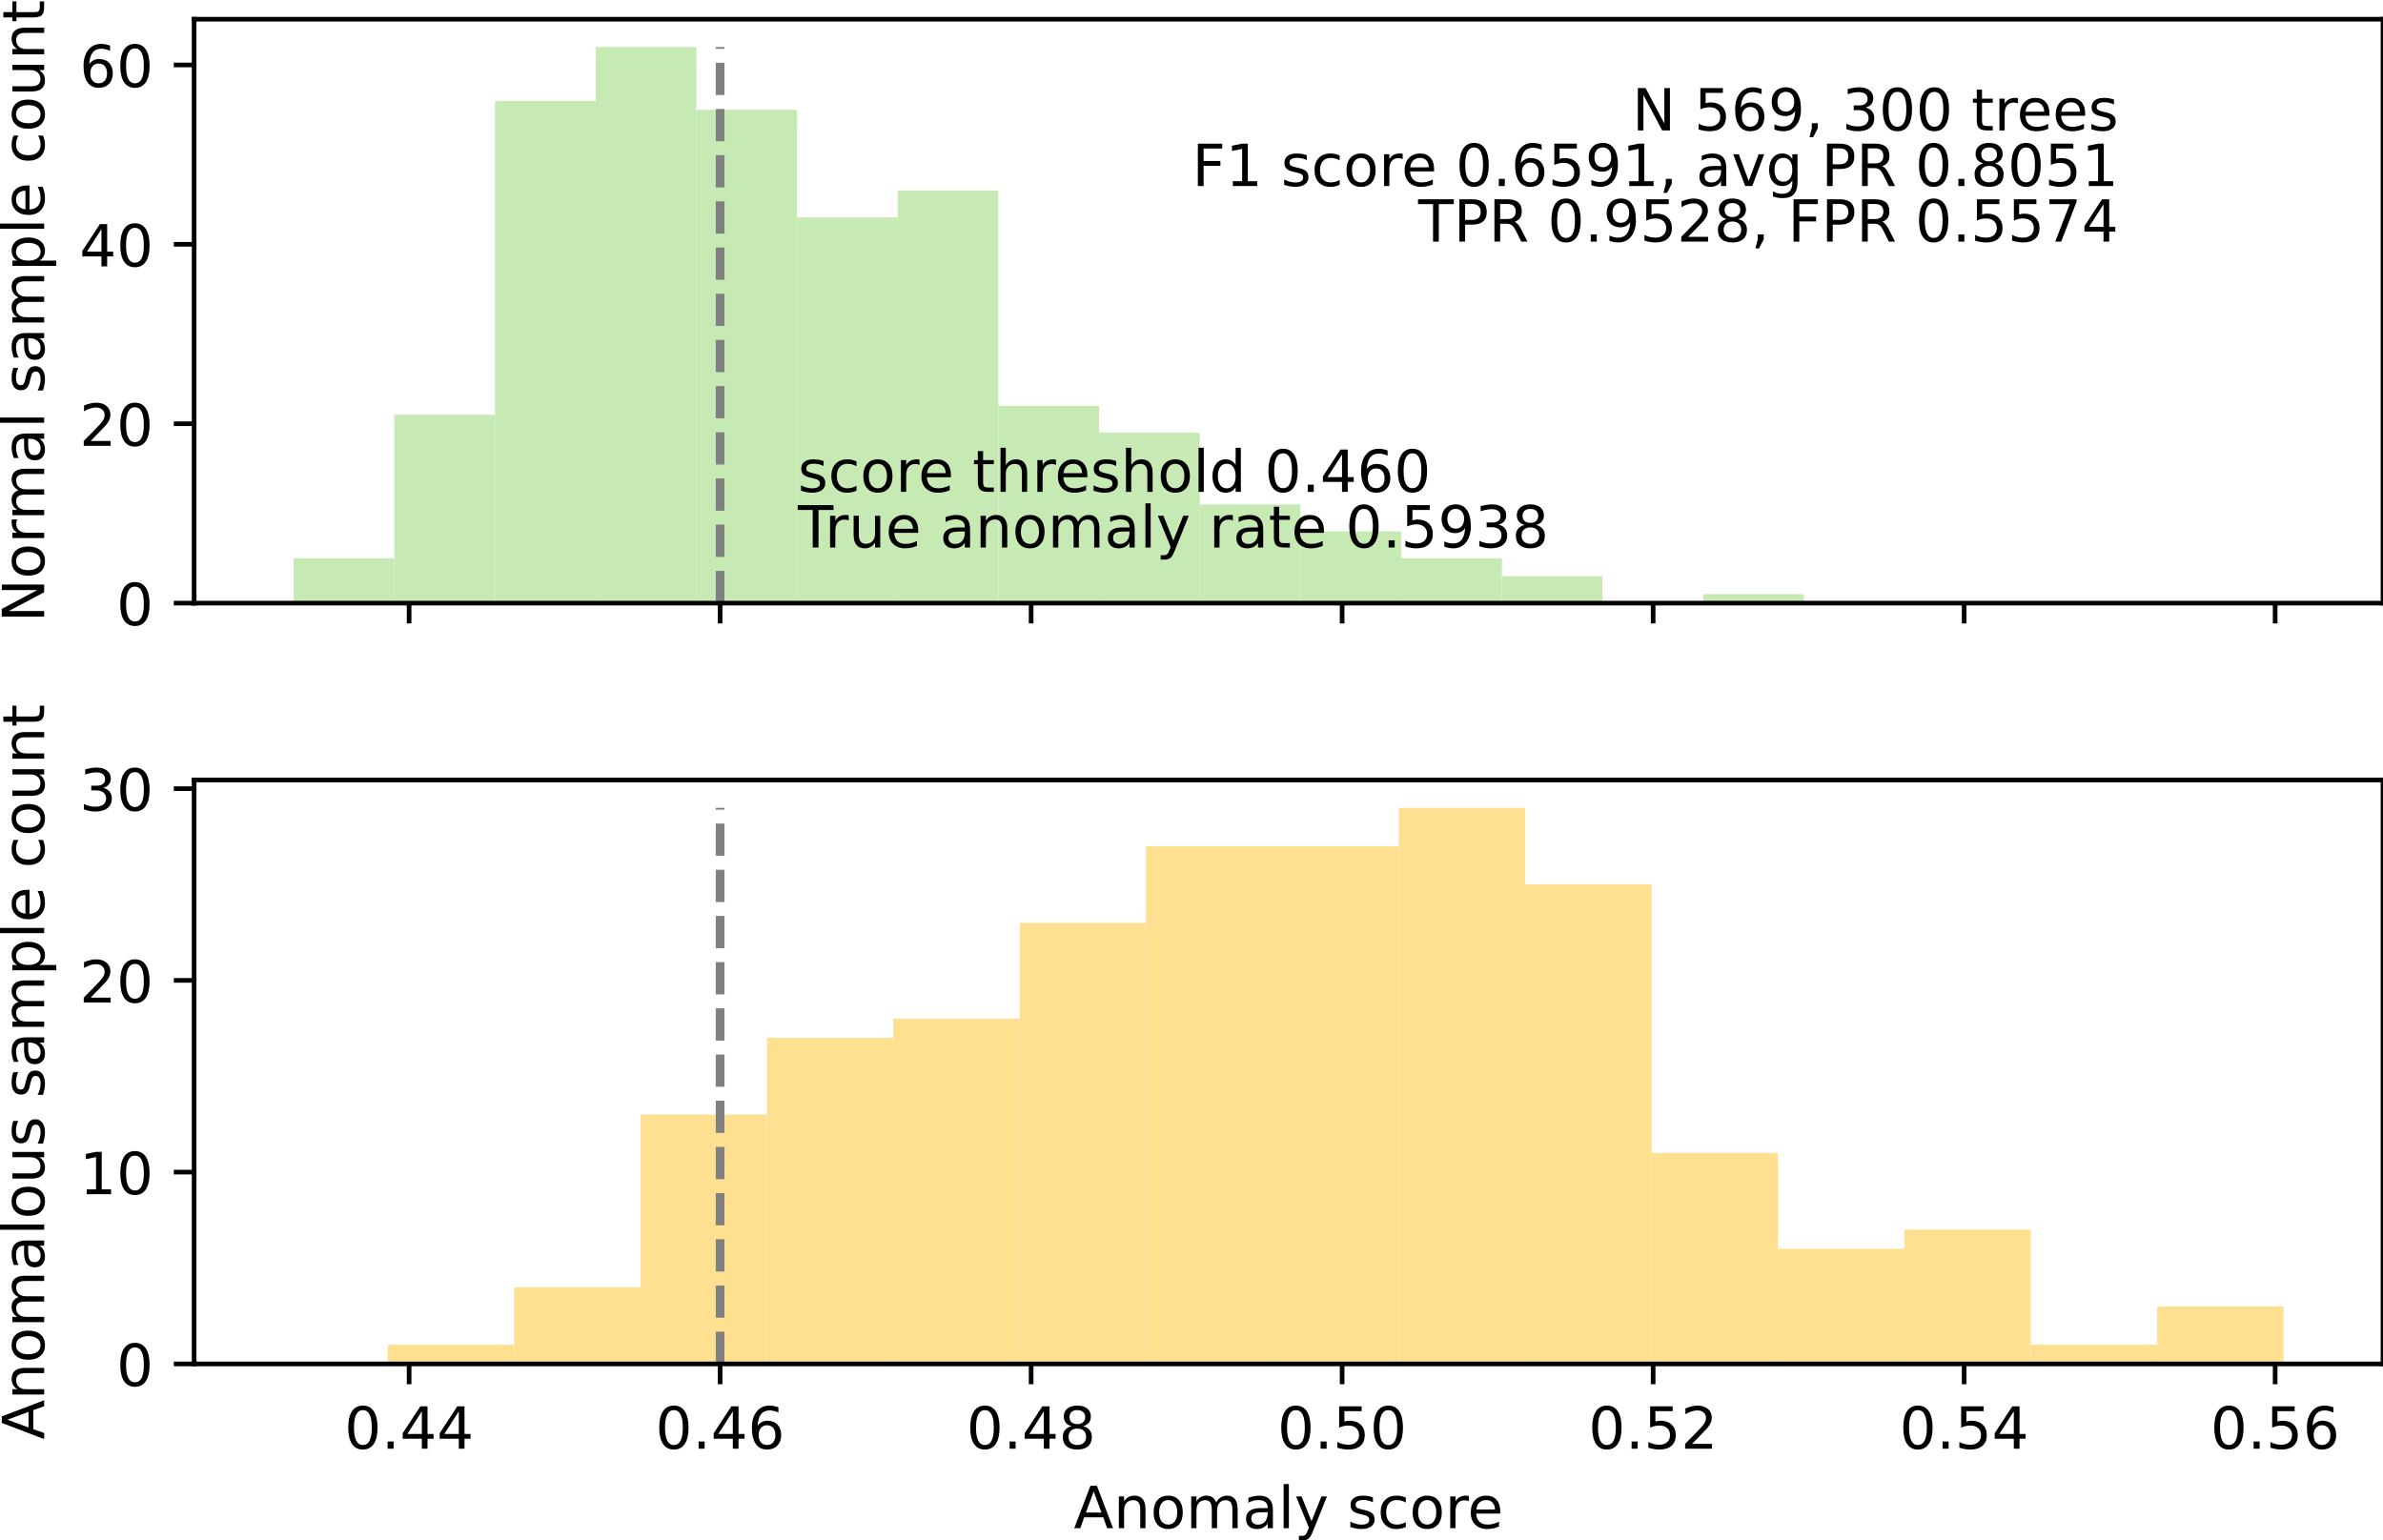 <?xml version="1.0" encoding="utf-8" standalone="no"?>
<!DOCTYPE svg PUBLIC "-//W3C//DTD SVG 1.1//EN"
  "http://www.w3.org/Graphics/SVG/1.1/DTD/svg11.dtd">
<!-- Created with matplotlib (https://matplotlib.org/) -->
<svg height="265.104pt" version="1.1" viewBox="0 0 410.053 265.104" width="410.053pt" xmlns="http://www.w3.org/2000/svg" xmlns:xlink="http://www.w3.org/1999/xlink">
 <defs>
  <style type="text/css">
*{stroke-linecap:butt;stroke-linejoin:round;}
  </style>
 </defs>
 <g id="figure_1">
  <g id="patch_1">
   <path d="M 0 265.104 
L 410.053 265.104 
L 410.053 0 
L 0 0 
z
" style="fill:#ffffff;"/>
  </g>
  <g id="axes_1">
   <g id="patch_2">
    <path d="M 33.403 103.804 
L 410.053 103.804 
L 410.053 3.305 
L 33.403 3.305 
z
" style="fill:#ffffff;"/>
   </g>
   <g id="patch_3">
    <path clip-path="url(#p55e22265e3)" d="M 50.524 103.804 
L 67.849 103.804 
L 67.849 96.086 
L 50.524 96.086 
z
" style="fill:#c7e9b4;"/>
   </g>
   <g id="patch_4">
    <path clip-path="url(#p55e22265e3)" d="M 67.849 103.804 
L 85.174 103.804 
L 85.174 71.385 
L 67.849 71.385 
z
" style="fill:#c7e9b4;"/>
   </g>
   <g id="patch_5">
    <path clip-path="url(#p55e22265e3)" d="M 85.174 103.804 
L 102.5 103.804 
L 102.5 17.353 
L 85.174 17.353 
z
" style="fill:#c7e9b4;"/>
   </g>
   <g id="patch_6">
    <path clip-path="url(#p55e22265e3)" d="M 102.5 103.804 
L 119.825 103.804 
L 119.825 8.091 
L 102.5 8.091 
z
" style="fill:#c7e9b4;"/>
   </g>
   <g id="patch_7">
    <path clip-path="url(#p55e22265e3)" d="M 119.825 103.804 
L 137.15 103.804 
L 137.15 18.897 
L 119.825 18.897 
z
" style="fill:#c7e9b4;"/>
   </g>
   <g id="patch_8">
    <path clip-path="url(#p55e22265e3)" d="M 137.15 103.804 
L 154.476 103.804 
L 154.476 37.422 
L 137.15 37.422 
z
" style="fill:#c7e9b4;"/>
   </g>
   <g id="patch_9">
    <path clip-path="url(#p55e22265e3)" d="M 154.476 103.804 
L 171.801 103.804 
L 171.801 32.791 
L 154.476 32.791 
z
" style="fill:#c7e9b4;"/>
   </g>
   <g id="patch_10">
    <path clip-path="url(#p55e22265e3)" d="M 171.801 103.804 
L 189.126 103.804 
L 189.126 69.841 
L 171.801 69.841 
z
" style="fill:#c7e9b4;"/>
   </g>
   <g id="patch_11">
    <path clip-path="url(#p55e22265e3)" d="M 189.126 103.804 
L 206.452 103.804 
L 206.452 74.473 
L 189.126 74.473 
z
" style="fill:#c7e9b4;"/>
   </g>
   <g id="patch_12">
    <path clip-path="url(#p55e22265e3)" d="M 206.452 103.804 
L 223.777 103.804 
L 223.777 86.823 
L 206.452 86.823 
z
" style="fill:#c7e9b4;"/>
   </g>
   <g id="patch_13">
    <path clip-path="url(#p55e22265e3)" d="M 223.777 103.804 
L 241.102 103.804 
L 241.102 91.454 
L 223.777 91.454 
z
" style="fill:#c7e9b4;"/>
   </g>
   <g id="patch_14">
    <path clip-path="url(#p55e22265e3)" d="M 241.102 103.804 
L 258.428 103.804 
L 258.428 96.086 
L 241.102 96.086 
z
" style="fill:#c7e9b4;"/>
   </g>
   <g id="patch_15">
    <path clip-path="url(#p55e22265e3)" d="M 258.428 103.804 
L 275.753 103.804 
L 275.753 99.173 
L 258.428 99.173 
z
" style="fill:#c7e9b4;"/>
   </g>
   <g id="patch_16">
    <path clip-path="url(#p55e22265e3)" d="M 275.753 103.804 
L 293.078 103.804 
L 293.078 103.804 
L 275.753 103.804 
z
" style="fill:#c7e9b4;"/>
   </g>
   <g id="patch_17">
    <path clip-path="url(#p55e22265e3)" d="M 293.078 103.804 
L 310.404 103.804 
L 310.404 102.261 
L 293.078 102.261 
z
" style="fill:#c7e9b4;"/>
   </g>
   <g id="matplotlib.axis_1">
    <g id="xtick_1">
     <g id="line2d_1">
      <defs>
       <path d="M 0 0 
L 0 3.5 
" id="mf734fe7558" style="stroke:#000000;stroke-width:0.8;"/>
      </defs>
      <g>
       <use style="stroke:#000000;stroke-width:0.8;" x="70.398" xlink:href="#mf734fe7558" y="103.804"/>
      </g>
     </g>
    </g>
    <g id="xtick_2">
     <g id="line2d_2">
      <g>
       <use style="stroke:#000000;stroke-width:0.8;" x="123.914" xlink:href="#mf734fe7558" y="103.804"/>
      </g>
     </g>
    </g>
    <g id="xtick_3">
     <g id="line2d_3">
      <g>
       <use style="stroke:#000000;stroke-width:0.8;" x="177.43" xlink:href="#mf734fe7558" y="103.804"/>
      </g>
     </g>
    </g>
    <g id="xtick_4">
     <g id="line2d_4">
      <g>
       <use style="stroke:#000000;stroke-width:0.8;" x="230.946" xlink:href="#mf734fe7558" y="103.804"/>
      </g>
     </g>
    </g>
    <g id="xtick_5">
     <g id="line2d_5">
      <g>
       <use style="stroke:#000000;stroke-width:0.8;" x="284.462" xlink:href="#mf734fe7558" y="103.804"/>
      </g>
     </g>
    </g>
    <g id="xtick_6">
     <g id="line2d_6">
      <g>
       <use style="stroke:#000000;stroke-width:0.8;" x="337.978" xlink:href="#mf734fe7558" y="103.804"/>
      </g>
     </g>
    </g>
    <g id="xtick_7">
     <g id="line2d_7">
      <g>
       <use style="stroke:#000000;stroke-width:0.8;" x="391.494" xlink:href="#mf734fe7558" y="103.804"/>
      </g>
     </g>
    </g>
   </g>
   <g id="matplotlib.axis_2">
    <g id="ytick_1">
     <g id="line2d_8">
      <defs>
       <path d="M 0 0 
L -3.5 0 
" id="me99fc65cf8" style="stroke:#000000;stroke-width:0.8;"/>
      </defs>
      <g>
       <use style="stroke:#000000;stroke-width:0.8;" x="33.403" xlink:href="#me99fc65cf8" y="103.804"/>
      </g>
     </g>
     <g id="text_1">
      <!-- 0 -->
      <defs>
       <path d="M 31.781 66.406 
Q 24.172 66.406 20.328 58.906 
Q 16.5 51.422 16.5 36.375 
Q 16.5 21.391 20.328 13.891 
Q 24.172 6.391 31.781 6.391 
Q 39.453 6.391 43.281 13.891 
Q 47.125 21.391 47.125 36.375 
Q 47.125 51.422 43.281 58.906 
Q 39.453 66.406 31.781 66.406 
z
M 31.781 74.219 
Q 44.047 74.219 50.516 64.516 
Q 56.984 54.828 56.984 36.375 
Q 56.984 17.969 50.516 8.266 
Q 44.047 -1.422 31.781 -1.422 
Q 19.531 -1.422 13.062 8.266 
Q 6.594 17.969 6.594 36.375 
Q 6.594 54.828 13.062 64.516 
Q 19.531 74.219 31.781 74.219 
z
" id="DejaVuSans-48"/>
      </defs>
      <g transform="translate(20.041 107.604)scale(0.1 -0.1)">
       <use xlink:href="#DejaVuSans-48"/>
      </g>
     </g>
    </g>
    <g id="ytick_2">
     <g id="line2d_9">
      <g>
       <use style="stroke:#000000;stroke-width:0.8;" x="33.403" xlink:href="#me99fc65cf8" y="72.929"/>
      </g>
     </g>
     <g id="text_2">
      <!-- 20 -->
      <defs>
       <path d="M 19.188 8.297 
L 53.609 8.297 
L 53.609 0 
L 7.328 0 
L 7.328 8.297 
Q 12.938 14.109 22.625 23.891 
Q 32.328 33.688 34.812 36.531 
Q 39.547 41.844 41.422 45.531 
Q 43.312 49.219 43.312 52.781 
Q 43.312 58.594 39.234 62.25 
Q 35.156 65.922 28.609 65.922 
Q 23.969 65.922 18.812 64.312 
Q 13.672 62.703 7.812 59.422 
L 7.812 69.391 
Q 13.766 71.781 18.938 73 
Q 24.125 74.219 28.422 74.219 
Q 39.75 74.219 46.484 68.547 
Q 53.219 62.891 53.219 53.422 
Q 53.219 48.922 51.531 44.891 
Q 49.859 40.875 45.406 35.406 
Q 44.188 33.984 37.641 27.219 
Q 31.109 20.453 19.188 8.297 
z
" id="DejaVuSans-50"/>
      </defs>
      <g transform="translate(13.678 76.728)scale(0.1 -0.1)">
       <use xlink:href="#DejaVuSans-50"/>
       <use x="63.623" xlink:href="#DejaVuSans-48"/>
      </g>
     </g>
    </g>
    <g id="ytick_3">
     <g id="line2d_10">
      <g>
       <use style="stroke:#000000;stroke-width:0.8;" x="33.403" xlink:href="#me99fc65cf8" y="42.054"/>
      </g>
     </g>
     <g id="text_3">
      <!-- 40 -->
      <defs>
       <path d="M 37.797 64.312 
L 12.891 25.391 
L 37.797 25.391 
z
M 35.203 72.906 
L 47.609 72.906 
L 47.609 25.391 
L 58.016 25.391 
L 58.016 17.188 
L 47.609 17.188 
L 47.609 0 
L 37.797 0 
L 37.797 17.188 
L 4.891 17.188 
L 4.891 26.703 
z
" id="DejaVuSans-52"/>
      </defs>
      <g transform="translate(13.678 45.853)scale(0.1 -0.1)">
       <use xlink:href="#DejaVuSans-52"/>
       <use x="63.623" xlink:href="#DejaVuSans-48"/>
      </g>
     </g>
    </g>
    <g id="ytick_4">
     <g id="line2d_11">
      <g>
       <use style="stroke:#000000;stroke-width:0.8;" x="33.403" xlink:href="#me99fc65cf8" y="11.178"/>
      </g>
     </g>
     <g id="text_4">
      <!-- 60 -->
      <defs>
       <path d="M 33.016 40.375 
Q 26.375 40.375 22.484 35.828 
Q 18.609 31.297 18.609 23.391 
Q 18.609 15.531 22.484 10.953 
Q 26.375 6.391 33.016 6.391 
Q 39.656 6.391 43.531 10.953 
Q 47.406 15.531 47.406 23.391 
Q 47.406 31.297 43.531 35.828 
Q 39.656 40.375 33.016 40.375 
z
M 52.594 71.297 
L 52.594 62.312 
Q 48.875 64.062 45.094 64.984 
Q 41.312 65.922 37.594 65.922 
Q 27.828 65.922 22.672 59.328 
Q 17.531 52.734 16.797 39.406 
Q 19.672 43.656 24.016 45.922 
Q 28.375 48.188 33.594 48.188 
Q 44.578 48.188 50.953 41.516 
Q 57.328 34.859 57.328 23.391 
Q 57.328 12.156 50.688 5.359 
Q 44.047 -1.422 33.016 -1.422 
Q 20.359 -1.422 13.672 8.266 
Q 6.984 17.969 6.984 36.375 
Q 6.984 53.656 15.188 63.938 
Q 23.391 74.219 37.203 74.219 
Q 40.922 74.219 44.703 73.484 
Q 48.484 72.75 52.594 71.297 
z
" id="DejaVuSans-54"/>
      </defs>
      <g transform="translate(13.678 14.977)scale(0.1 -0.1)">
       <use xlink:href="#DejaVuSans-54"/>
       <use x="63.623" xlink:href="#DejaVuSans-48"/>
      </g>
     </g>
    </g>
    <g id="text_5">
     <!-- Normal sample count -->
     <defs>
      <path d="M 9.812 72.906 
L 23.094 72.906 
L 55.422 11.922 
L 55.422 72.906 
L 64.984 72.906 
L 64.984 0 
L 51.703 0 
L 19.391 60.984 
L 19.391 0 
L 9.812 0 
z
" id="DejaVuSans-78"/>
      <path d="M 30.609 48.391 
Q 23.391 48.391 19.188 42.75 
Q 14.984 37.109 14.984 27.297 
Q 14.984 17.484 19.156 11.844 
Q 23.344 6.203 30.609 6.203 
Q 37.797 6.203 41.984 11.859 
Q 46.188 17.531 46.188 27.297 
Q 46.188 37.016 41.984 42.703 
Q 37.797 48.391 30.609 48.391 
z
M 30.609 56 
Q 42.328 56 49.016 48.375 
Q 55.719 40.766 55.719 27.297 
Q 55.719 13.875 49.016 6.219 
Q 42.328 -1.422 30.609 -1.422 
Q 18.844 -1.422 12.172 6.219 
Q 5.516 13.875 5.516 27.297 
Q 5.516 40.766 12.172 48.375 
Q 18.844 56 30.609 56 
z
" id="DejaVuSans-111"/>
      <path d="M 41.109 46.297 
Q 39.594 47.172 37.812 47.578 
Q 36.031 48 33.891 48 
Q 26.266 48 22.188 43.047 
Q 18.109 38.094 18.109 28.812 
L 18.109 0 
L 9.078 0 
L 9.078 54.688 
L 18.109 54.688 
L 18.109 46.188 
Q 20.953 51.172 25.484 53.578 
Q 30.031 56 36.531 56 
Q 37.453 56 38.578 55.875 
Q 39.703 55.766 41.062 55.516 
z
" id="DejaVuSans-114"/>
      <path d="M 52 44.188 
Q 55.375 50.25 60.062 53.125 
Q 64.75 56 71.094 56 
Q 79.641 56 84.281 50.016 
Q 88.922 44.047 88.922 33.016 
L 88.922 0 
L 79.891 0 
L 79.891 32.719 
Q 79.891 40.578 77.094 44.375 
Q 74.312 48.188 68.609 48.188 
Q 61.625 48.188 57.562 43.547 
Q 53.516 38.922 53.516 30.906 
L 53.516 0 
L 44.484 0 
L 44.484 32.719 
Q 44.484 40.625 41.703 44.406 
Q 38.922 48.188 33.109 48.188 
Q 26.219 48.188 22.156 43.531 
Q 18.109 38.875 18.109 30.906 
L 18.109 0 
L 9.078 0 
L 9.078 54.688 
L 18.109 54.688 
L 18.109 46.188 
Q 21.188 51.219 25.484 53.609 
Q 29.781 56 35.688 56 
Q 41.656 56 45.828 52.969 
Q 50 49.953 52 44.188 
z
" id="DejaVuSans-109"/>
      <path d="M 34.281 27.484 
Q 23.391 27.484 19.188 25 
Q 14.984 22.516 14.984 16.5 
Q 14.984 11.719 18.141 8.906 
Q 21.297 6.109 26.703 6.109 
Q 34.188 6.109 38.703 11.406 
Q 43.219 16.703 43.219 25.484 
L 43.219 27.484 
z
M 52.203 31.203 
L 52.203 0 
L 43.219 0 
L 43.219 8.297 
Q 40.141 3.328 35.547 0.953 
Q 30.953 -1.422 24.312 -1.422 
Q 15.922 -1.422 10.953 3.297 
Q 6 8.016 6 15.922 
Q 6 25.141 12.172 29.828 
Q 18.359 34.516 30.609 34.516 
L 43.219 34.516 
L 43.219 35.406 
Q 43.219 41.609 39.141 45 
Q 35.062 48.391 27.688 48.391 
Q 23 48.391 18.547 47.266 
Q 14.109 46.141 10.016 43.891 
L 10.016 52.203 
Q 14.938 54.109 19.578 55.047 
Q 24.219 56 28.609 56 
Q 40.484 56 46.344 49.844 
Q 52.203 43.703 52.203 31.203 
z
" id="DejaVuSans-97"/>
      <path d="M 9.422 75.984 
L 18.406 75.984 
L 18.406 0 
L 9.422 0 
z
" id="DejaVuSans-108"/>
      <path id="DejaVuSans-32"/>
      <path d="M 44.281 53.078 
L 44.281 44.578 
Q 40.484 46.531 36.375 47.5 
Q 32.281 48.484 27.875 48.484 
Q 21.188 48.484 17.844 46.438 
Q 14.5 44.391 14.5 40.281 
Q 14.5 37.156 16.891 35.375 
Q 19.281 33.594 26.516 31.984 
L 29.594 31.297 
Q 39.156 29.25 43.188 25.516 
Q 47.219 21.781 47.219 15.094 
Q 47.219 7.469 41.188 3.016 
Q 35.156 -1.422 24.609 -1.422 
Q 20.219 -1.422 15.453 -0.562 
Q 10.688 0.297 5.422 2 
L 5.422 11.281 
Q 10.406 8.688 15.234 7.391 
Q 20.062 6.109 24.812 6.109 
Q 31.156 6.109 34.562 8.281 
Q 37.984 10.453 37.984 14.406 
Q 37.984 18.062 35.516 20.016 
Q 33.062 21.969 24.703 23.781 
L 21.578 24.516 
Q 13.234 26.266 9.516 29.906 
Q 5.812 33.547 5.812 39.891 
Q 5.812 47.609 11.281 51.797 
Q 16.75 56 26.812 56 
Q 31.781 56 36.172 55.266 
Q 40.578 54.547 44.281 53.078 
z
" id="DejaVuSans-115"/>
      <path d="M 18.109 8.203 
L 18.109 -20.797 
L 9.078 -20.797 
L 9.078 54.688 
L 18.109 54.688 
L 18.109 46.391 
Q 20.953 51.266 25.266 53.625 
Q 29.594 56 35.594 56 
Q 45.562 56 51.781 48.094 
Q 58.016 40.188 58.016 27.297 
Q 58.016 14.406 51.781 6.484 
Q 45.562 -1.422 35.594 -1.422 
Q 29.594 -1.422 25.266 0.953 
Q 20.953 3.328 18.109 8.203 
z
M 48.688 27.297 
Q 48.688 37.203 44.609 42.844 
Q 40.531 48.484 33.406 48.484 
Q 26.266 48.484 22.188 42.844 
Q 18.109 37.203 18.109 27.297 
Q 18.109 17.391 22.188 11.75 
Q 26.266 6.109 33.406 6.109 
Q 40.531 6.109 44.609 11.75 
Q 48.688 17.391 48.688 27.297 
z
" id="DejaVuSans-112"/>
      <path d="M 56.203 29.594 
L 56.203 25.203 
L 14.891 25.203 
Q 15.484 15.922 20.484 11.062 
Q 25.484 6.203 34.422 6.203 
Q 39.594 6.203 44.453 7.469 
Q 49.312 8.734 54.109 11.281 
L 54.109 2.781 
Q 49.266 0.734 44.188 -0.344 
Q 39.109 -1.422 33.891 -1.422 
Q 20.797 -1.422 13.156 6.188 
Q 5.516 13.812 5.516 26.812 
Q 5.516 40.234 12.766 48.109 
Q 20.016 56 32.328 56 
Q 43.359 56 49.781 48.891 
Q 56.203 41.797 56.203 29.594 
z
M 47.219 32.234 
Q 47.125 39.594 43.094 43.984 
Q 39.062 48.391 32.422 48.391 
Q 24.906 48.391 20.391 44.141 
Q 15.875 39.891 15.188 32.172 
z
" id="DejaVuSans-101"/>
      <path d="M 48.781 52.594 
L 48.781 44.188 
Q 44.969 46.297 41.141 47.344 
Q 37.312 48.391 33.406 48.391 
Q 24.656 48.391 19.812 42.844 
Q 14.984 37.312 14.984 27.297 
Q 14.984 17.281 19.812 11.734 
Q 24.656 6.203 33.406 6.203 
Q 37.312 6.203 41.141 7.25 
Q 44.969 8.297 48.781 10.406 
L 48.781 2.094 
Q 45.016 0.344 40.984 -0.531 
Q 36.969 -1.422 32.422 -1.422 
Q 20.062 -1.422 12.781 6.344 
Q 5.516 14.109 5.516 27.297 
Q 5.516 40.672 12.859 48.328 
Q 20.219 56 33.016 56 
Q 37.156 56 41.109 55.141 
Q 45.062 54.297 48.781 52.594 
z
" id="DejaVuSans-99"/>
      <path d="M 8.5 21.578 
L 8.5 54.688 
L 17.484 54.688 
L 17.484 21.922 
Q 17.484 14.156 20.5 10.266 
Q 23.531 6.391 29.594 6.391 
Q 36.859 6.391 41.078 11.031 
Q 45.312 15.672 45.312 23.688 
L 45.312 54.688 
L 54.297 54.688 
L 54.297 0 
L 45.312 0 
L 45.312 8.406 
Q 42.047 3.422 37.719 1 
Q 33.406 -1.422 27.688 -1.422 
Q 18.266 -1.422 13.375 4.438 
Q 8.5 10.297 8.5 21.578 
z
M 31.109 56 
z
" id="DejaVuSans-117"/>
      <path d="M 54.891 33.016 
L 54.891 0 
L 45.906 0 
L 45.906 32.719 
Q 45.906 40.484 42.875 44.328 
Q 39.844 48.188 33.797 48.188 
Q 26.516 48.188 22.312 43.547 
Q 18.109 38.922 18.109 30.906 
L 18.109 0 
L 9.078 0 
L 9.078 54.688 
L 18.109 54.688 
L 18.109 46.188 
Q 21.344 51.125 25.703 53.562 
Q 30.078 56 35.797 56 
Q 45.219 56 50.047 50.172 
Q 54.891 44.344 54.891 33.016 
z
" id="DejaVuSans-110"/>
      <path d="M 18.312 70.219 
L 18.312 54.688 
L 36.812 54.688 
L 36.812 47.703 
L 18.312 47.703 
L 18.312 18.016 
Q 18.312 11.328 20.141 9.422 
Q 21.969 7.516 27.594 7.516 
L 36.812 7.516 
L 36.812 0 
L 27.594 0 
Q 17.188 0 13.234 3.875 
Q 9.281 7.766 9.281 18.016 
L 9.281 47.703 
L 2.688 47.703 
L 2.688 54.688 
L 9.281 54.688 
L 9.281 70.219 
z
" id="DejaVuSans-116"/>
     </defs>
     <g transform="translate(7.598 107.109)rotate(-90)scale(0.1 -0.1)">
      <use xlink:href="#DejaVuSans-78"/>
      <use x="74.805" xlink:href="#DejaVuSans-111"/>
      <use x="135.986" xlink:href="#DejaVuSans-114"/>
      <use x="175.35" xlink:href="#DejaVuSans-109"/>
      <use x="272.762" xlink:href="#DejaVuSans-97"/>
      <use x="334.041" xlink:href="#DejaVuSans-108"/>
      <use x="361.824" xlink:href="#DejaVuSans-32"/>
      <use x="393.611" xlink:href="#DejaVuSans-115"/>
      <use x="445.711" xlink:href="#DejaVuSans-97"/>
      <use x="506.99" xlink:href="#DejaVuSans-109"/>
      <use x="604.402" xlink:href="#DejaVuSans-112"/>
      <use x="667.879" xlink:href="#DejaVuSans-108"/>
      <use x="695.662" xlink:href="#DejaVuSans-101"/>
      <use x="757.186" xlink:href="#DejaVuSans-32"/>
      <use x="788.973" xlink:href="#DejaVuSans-99"/>
      <use x="843.953" xlink:href="#DejaVuSans-111"/>
      <use x="905.135" xlink:href="#DejaVuSans-117"/>
      <use x="968.514" xlink:href="#DejaVuSans-110"/>
      <use x="1031.893" xlink:href="#DejaVuSans-116"/>
     </g>
    </g>
   </g>
   <g id="line2d_12">
    <path clip-path="url(#p55e22265e3)" d="M 123.914 103.804 
L 123.914 8.091 
" style="fill:none;stroke:#808080;stroke-dasharray:5.55,2.4;stroke-dashoffset:0;stroke-width:1.5;"/>
   </g>
   <g id="patch_18">
    <path d="M 33.403 103.804 
L 33.403 3.305 
" style="fill:none;stroke:#000000;stroke-linecap:square;stroke-linejoin:miter;stroke-width:0.8;"/>
   </g>
   <g id="patch_19">
    <path d="M 410.053 103.804 
L 410.053 3.305 
" style="fill:none;stroke:#000000;stroke-linecap:square;stroke-linejoin:miter;stroke-width:0.8;"/>
   </g>
   <g id="patch_20">
    <path d="M 33.403 103.804 
L 410.053 103.804 
" style="fill:none;stroke:#000000;stroke-linecap:square;stroke-linejoin:miter;stroke-width:0.8;"/>
   </g>
   <g id="patch_21">
    <path d="M 33.403 3.305 
L 410.053 3.305 
" style="fill:none;stroke:#000000;stroke-linecap:square;stroke-linejoin:miter;stroke-width:0.8;"/>
   </g>
   <g id="text_6">
    <!-- N 569, 300 trees -->
    <defs>
     <path d="M 10.797 72.906 
L 49.516 72.906 
L 49.516 64.594 
L 19.828 64.594 
L 19.828 46.734 
Q 21.969 47.469 24.109 47.828 
Q 26.266 48.188 28.422 48.188 
Q 40.625 48.188 47.75 41.5 
Q 54.891 34.812 54.891 23.391 
Q 54.891 11.625 47.562 5.094 
Q 40.234 -1.422 26.906 -1.422 
Q 22.312 -1.422 17.547 -0.641 
Q 12.797 0.141 7.719 1.703 
L 7.719 11.625 
Q 12.109 9.234 16.797 8.062 
Q 21.484 6.891 26.703 6.891 
Q 35.156 6.891 40.078 11.328 
Q 45.016 15.766 45.016 23.391 
Q 45.016 31 40.078 35.438 
Q 35.156 39.891 26.703 39.891 
Q 22.75 39.891 18.812 39.016 
Q 14.891 38.141 10.797 36.281 
z
" id="DejaVuSans-53"/>
     <path d="M 10.984 1.516 
L 10.984 10.5 
Q 14.703 8.734 18.5 7.812 
Q 22.312 6.891 25.984 6.891 
Q 35.75 6.891 40.891 13.453 
Q 46.047 20.016 46.781 33.406 
Q 43.953 29.203 39.594 26.953 
Q 35.25 24.703 29.984 24.703 
Q 19.047 24.703 12.672 31.312 
Q 6.297 37.938 6.297 49.422 
Q 6.297 60.641 12.938 67.422 
Q 19.578 74.219 30.609 74.219 
Q 43.266 74.219 49.922 64.516 
Q 56.594 54.828 56.594 36.375 
Q 56.594 19.141 48.406 8.859 
Q 40.234 -1.422 26.422 -1.422 
Q 22.703 -1.422 18.891 -0.688 
Q 15.094 0.047 10.984 1.516 
z
M 30.609 32.422 
Q 37.25 32.422 41.125 36.953 
Q 45.016 41.5 45.016 49.422 
Q 45.016 57.281 41.125 61.844 
Q 37.25 66.406 30.609 66.406 
Q 23.969 66.406 20.094 61.844 
Q 16.219 57.281 16.219 49.422 
Q 16.219 41.5 20.094 36.953 
Q 23.969 32.422 30.609 32.422 
z
" id="DejaVuSans-57"/>
     <path d="M 11.719 12.406 
L 22.016 12.406 
L 22.016 4 
L 14.016 -11.625 
L 7.719 -11.625 
L 11.719 4 
z
" id="DejaVuSans-44"/>
     <path d="M 40.578 39.312 
Q 47.656 37.797 51.625 33 
Q 55.609 28.219 55.609 21.188 
Q 55.609 10.406 48.188 4.484 
Q 40.766 -1.422 27.094 -1.422 
Q 22.516 -1.422 17.656 -0.516 
Q 12.797 0.391 7.625 2.203 
L 7.625 11.719 
Q 11.719 9.328 16.594 8.109 
Q 21.484 6.891 26.812 6.891 
Q 36.078 6.891 40.938 10.547 
Q 45.797 14.203 45.797 21.188 
Q 45.797 27.641 41.281 31.266 
Q 36.766 34.906 28.719 34.906 
L 20.219 34.906 
L 20.219 43.016 
L 29.109 43.016 
Q 36.375 43.016 40.234 45.922 
Q 44.094 48.828 44.094 54.297 
Q 44.094 59.906 40.109 62.906 
Q 36.141 65.922 28.719 65.922 
Q 24.656 65.922 20.016 65.031 
Q 15.375 64.156 9.812 62.312 
L 9.812 71.094 
Q 15.438 72.656 20.344 73.438 
Q 25.25 74.219 29.594 74.219 
Q 40.828 74.219 47.359 69.109 
Q 53.906 64.016 53.906 55.328 
Q 53.906 49.266 50.438 45.094 
Q 46.969 40.922 40.578 39.312 
z
" id="DejaVuSans-51"/>
    </defs>
    <g transform="translate(280.852 22.448)scale(0.1 -0.1)">
     <use xlink:href="#DejaVuSans-78"/>
     <use x="74.805" xlink:href="#DejaVuSans-32"/>
     <use x="106.592" xlink:href="#DejaVuSans-53"/>
     <use x="170.215" xlink:href="#DejaVuSans-54"/>
     <use x="233.838" xlink:href="#DejaVuSans-57"/>
     <use x="297.461" xlink:href="#DejaVuSans-44"/>
     <use x="329.248" xlink:href="#DejaVuSans-32"/>
     <use x="361.035" xlink:href="#DejaVuSans-51"/>
     <use x="424.658" xlink:href="#DejaVuSans-48"/>
     <use x="488.281" xlink:href="#DejaVuSans-48"/>
     <use x="551.904" xlink:href="#DejaVuSans-32"/>
     <use x="583.691" xlink:href="#DejaVuSans-116"/>
     <use x="622.9" xlink:href="#DejaVuSans-114"/>
     <use x="661.764" xlink:href="#DejaVuSans-101"/>
     <use x="723.287" xlink:href="#DejaVuSans-101"/>
     <use x="784.811" xlink:href="#DejaVuSans-115"/>
    </g>
   </g>
   <g id="text_7">
    <!-- F1 score 0.6591, avg PR 0.8051 -->
    <defs>
     <path d="M 9.812 72.906 
L 51.703 72.906 
L 51.703 64.594 
L 19.672 64.594 
L 19.672 43.109 
L 48.578 43.109 
L 48.578 34.812 
L 19.672 34.812 
L 19.672 0 
L 9.812 0 
z
" id="DejaVuSans-70"/>
     <path d="M 12.406 8.297 
L 28.516 8.297 
L 28.516 63.922 
L 10.984 60.406 
L 10.984 69.391 
L 28.422 72.906 
L 38.281 72.906 
L 38.281 8.297 
L 54.391 8.297 
L 54.391 0 
L 12.406 0 
z
" id="DejaVuSans-49"/>
     <path d="M 10.688 12.406 
L 21 12.406 
L 21 0 
L 10.688 0 
z
" id="DejaVuSans-46"/>
     <path d="M 2.984 54.688 
L 12.5 54.688 
L 29.594 8.797 
L 46.688 54.688 
L 56.203 54.688 
L 35.688 0 
L 23.484 0 
z
" id="DejaVuSans-118"/>
     <path d="M 45.406 27.984 
Q 45.406 37.75 41.375 43.109 
Q 37.359 48.484 30.078 48.484 
Q 22.859 48.484 18.828 43.109 
Q 14.797 37.75 14.797 27.984 
Q 14.797 18.266 18.828 12.891 
Q 22.859 7.516 30.078 7.516 
Q 37.359 7.516 41.375 12.891 
Q 45.406 18.266 45.406 27.984 
z
M 54.391 6.781 
Q 54.391 -7.172 48.188 -13.984 
Q 42 -20.797 29.203 -20.797 
Q 24.469 -20.797 20.266 -20.094 
Q 16.062 -19.391 12.109 -17.922 
L 12.109 -9.188 
Q 16.062 -11.328 19.922 -12.344 
Q 23.781 -13.375 27.781 -13.375 
Q 36.625 -13.375 41.016 -8.766 
Q 45.406 -4.156 45.406 5.172 
L 45.406 9.625 
Q 42.625 4.781 38.281 2.391 
Q 33.938 0 27.875 0 
Q 17.828 0 11.672 7.656 
Q 5.516 15.328 5.516 27.984 
Q 5.516 40.672 11.672 48.328 
Q 17.828 56 27.875 56 
Q 33.938 56 38.281 53.609 
Q 42.625 51.219 45.406 46.391 
L 45.406 54.688 
L 54.391 54.688 
z
" id="DejaVuSans-103"/>
     <path d="M 19.672 64.797 
L 19.672 37.406 
L 32.078 37.406 
Q 38.969 37.406 42.719 40.969 
Q 46.484 44.531 46.484 51.125 
Q 46.484 57.672 42.719 61.234 
Q 38.969 64.797 32.078 64.797 
z
M 9.812 72.906 
L 32.078 72.906 
Q 44.344 72.906 50.609 67.359 
Q 56.891 61.812 56.891 51.125 
Q 56.891 40.328 50.609 34.812 
Q 44.344 29.297 32.078 29.297 
L 19.672 29.297 
L 19.672 0 
L 9.812 0 
z
" id="DejaVuSans-80"/>
     <path d="M 44.391 34.188 
Q 47.562 33.109 50.562 29.594 
Q 53.562 26.078 56.594 19.922 
L 66.609 0 
L 56 0 
L 46.688 18.703 
Q 43.062 26.031 39.672 28.422 
Q 36.281 30.812 30.422 30.812 
L 19.672 30.812 
L 19.672 0 
L 9.812 0 
L 9.812 72.906 
L 32.078 72.906 
Q 44.578 72.906 50.734 67.672 
Q 56.891 62.453 56.891 51.906 
Q 56.891 45.016 53.688 40.469 
Q 50.484 35.938 44.391 34.188 
z
M 19.672 64.797 
L 19.672 38.922 
L 32.078 38.922 
Q 39.203 38.922 42.844 42.219 
Q 46.484 45.516 46.484 51.906 
Q 46.484 58.297 42.844 61.547 
Q 39.203 64.797 32.078 64.797 
z
" id="DejaVuSans-82"/>
     <path d="M 31.781 34.625 
Q 24.75 34.625 20.719 30.859 
Q 16.703 27.094 16.703 20.516 
Q 16.703 13.922 20.719 10.156 
Q 24.75 6.391 31.781 6.391 
Q 38.812 6.391 42.859 10.172 
Q 46.922 13.969 46.922 20.516 
Q 46.922 27.094 42.891 30.859 
Q 38.875 34.625 31.781 34.625 
z
M 21.922 38.812 
Q 15.578 40.375 12.031 44.719 
Q 8.5 49.078 8.5 55.328 
Q 8.5 64.062 14.719 69.141 
Q 20.953 74.219 31.781 74.219 
Q 42.672 74.219 48.875 69.141 
Q 55.078 64.062 55.078 55.328 
Q 55.078 49.078 51.531 44.719 
Q 48 40.375 41.703 38.812 
Q 48.828 37.156 52.797 32.312 
Q 56.781 27.484 56.781 20.516 
Q 56.781 9.906 50.312 4.234 
Q 43.844 -1.422 31.781 -1.422 
Q 19.734 -1.422 13.25 4.234 
Q 6.781 9.906 6.781 20.516 
Q 6.781 27.484 10.781 32.312 
Q 14.797 37.156 21.922 38.812 
z
M 18.312 54.391 
Q 18.312 48.734 21.844 45.562 
Q 25.391 42.391 31.781 42.391 
Q 38.141 42.391 41.719 45.562 
Q 45.312 48.734 45.312 54.391 
Q 45.312 60.062 41.719 63.234 
Q 38.141 66.406 31.781 66.406 
Q 25.391 66.406 21.844 63.234 
Q 18.312 60.062 18.312 54.391 
z
" id="DejaVuSans-56"/>
    </defs>
    <g transform="translate(205.14 32.019)scale(0.1 -0.1)">
     <use xlink:href="#DejaVuSans-70"/>
     <use x="57.52" xlink:href="#DejaVuSans-49"/>
     <use x="121.143" xlink:href="#DejaVuSans-32"/>
     <use x="152.93" xlink:href="#DejaVuSans-115"/>
     <use x="205.029" xlink:href="#DejaVuSans-99"/>
     <use x="260.01" xlink:href="#DejaVuSans-111"/>
     <use x="321.191" xlink:href="#DejaVuSans-114"/>
     <use x="360.055" xlink:href="#DejaVuSans-101"/>
     <use x="421.578" xlink:href="#DejaVuSans-32"/>
     <use x="453.365" xlink:href="#DejaVuSans-48"/>
     <use x="516.988" xlink:href="#DejaVuSans-46"/>
     <use x="548.775" xlink:href="#DejaVuSans-54"/>
     <use x="612.398" xlink:href="#DejaVuSans-53"/>
     <use x="676.021" xlink:href="#DejaVuSans-57"/>
     <use x="739.645" xlink:href="#DejaVuSans-49"/>
     <use x="803.268" xlink:href="#DejaVuSans-44"/>
     <use x="835.055" xlink:href="#DejaVuSans-32"/>
     <use x="866.842" xlink:href="#DejaVuSans-97"/>
     <use x="928.121" xlink:href="#DejaVuSans-118"/>
     <use x="987.301" xlink:href="#DejaVuSans-103"/>
     <use x="1050.777" xlink:href="#DejaVuSans-32"/>
     <use x="1082.564" xlink:href="#DejaVuSans-80"/>
     <use x="1142.867" xlink:href="#DejaVuSans-82"/>
     <use x="1212.35" xlink:href="#DejaVuSans-32"/>
     <use x="1244.137" xlink:href="#DejaVuSans-48"/>
     <use x="1307.76" xlink:href="#DejaVuSans-46"/>
     <use x="1339.547" xlink:href="#DejaVuSans-56"/>
     <use x="1403.17" xlink:href="#DejaVuSans-48"/>
     <use x="1466.793" xlink:href="#DejaVuSans-53"/>
     <use x="1530.416" xlink:href="#DejaVuSans-49"/>
    </g>
   </g>
   <g id="text_8">
    <!-- TPR 0.9528, FPR 0.5574 -->
    <defs>
     <path d="M -0.297 72.906 
L 61.375 72.906 
L 61.375 64.594 
L 35.5 64.594 
L 35.5 0 
L 25.594 0 
L 25.594 64.594 
L -0.297 64.594 
z
" id="DejaVuSans-84"/>
     <path d="M 8.203 72.906 
L 55.078 72.906 
L 55.078 68.703 
L 28.609 0 
L 18.312 0 
L 43.219 64.594 
L 8.203 64.594 
z
" id="DejaVuSans-55"/>
    </defs>
    <g transform="translate(244.033 41.59)scale(0.1 -0.1)">
     <use xlink:href="#DejaVuSans-84"/>
     <use x="61.084" xlink:href="#DejaVuSans-80"/>
     <use x="121.387" xlink:href="#DejaVuSans-82"/>
     <use x="190.869" xlink:href="#DejaVuSans-32"/>
     <use x="222.656" xlink:href="#DejaVuSans-48"/>
     <use x="286.279" xlink:href="#DejaVuSans-46"/>
     <use x="318.066" xlink:href="#DejaVuSans-57"/>
     <use x="381.689" xlink:href="#DejaVuSans-53"/>
     <use x="445.312" xlink:href="#DejaVuSans-50"/>
     <use x="508.936" xlink:href="#DejaVuSans-56"/>
     <use x="572.559" xlink:href="#DejaVuSans-44"/>
     <use x="604.346" xlink:href="#DejaVuSans-32"/>
     <use x="636.133" xlink:href="#DejaVuSans-70"/>
     <use x="693.652" xlink:href="#DejaVuSans-80"/>
     <use x="753.955" xlink:href="#DejaVuSans-82"/>
     <use x="823.438" xlink:href="#DejaVuSans-32"/>
     <use x="855.225" xlink:href="#DejaVuSans-48"/>
     <use x="918.848" xlink:href="#DejaVuSans-46"/>
     <use x="950.635" xlink:href="#DejaVuSans-53"/>
     <use x="1014.258" xlink:href="#DejaVuSans-53"/>
     <use x="1077.881" xlink:href="#DejaVuSans-55"/>
     <use x="1141.504" xlink:href="#DejaVuSans-52"/>
    </g>
   </g>
   <g id="text_9">
    <!-- score threshold 0.460 -->
    <defs>
     <path d="M 54.891 33.016 
L 54.891 0 
L 45.906 0 
L 45.906 32.719 
Q 45.906 40.484 42.875 44.328 
Q 39.844 48.188 33.797 48.188 
Q 26.516 48.188 22.312 43.547 
Q 18.109 38.922 18.109 30.906 
L 18.109 0 
L 9.078 0 
L 9.078 75.984 
L 18.109 75.984 
L 18.109 46.188 
Q 21.344 51.125 25.703 53.562 
Q 30.078 56 35.797 56 
Q 45.219 56 50.047 50.172 
Q 54.891 44.344 54.891 33.016 
z
" id="DejaVuSans-104"/>
     <path d="M 45.406 46.391 
L 45.406 75.984 
L 54.391 75.984 
L 54.391 0 
L 45.406 0 
L 45.406 8.203 
Q 42.578 3.328 38.25 0.953 
Q 33.938 -1.422 27.875 -1.422 
Q 17.969 -1.422 11.734 6.484 
Q 5.516 14.406 5.516 27.297 
Q 5.516 40.188 11.734 48.094 
Q 17.969 56 27.875 56 
Q 33.938 56 38.25 53.625 
Q 42.578 51.266 45.406 46.391 
z
M 14.797 27.297 
Q 14.797 17.391 18.875 11.75 
Q 22.953 6.109 30.078 6.109 
Q 37.203 6.109 41.297 11.75 
Q 45.406 17.391 45.406 27.297 
Q 45.406 37.203 41.297 42.844 
Q 37.203 48.484 30.078 48.484 
Q 22.953 48.484 18.875 42.844 
Q 14.797 37.203 14.797 27.297 
z
" id="DejaVuSans-100"/>
    </defs>
    <g transform="translate(137.293 84.662)scale(0.1 -0.1)">
     <use xlink:href="#DejaVuSans-115"/>
     <use x="52.1" xlink:href="#DejaVuSans-99"/>
     <use x="107.08" xlink:href="#DejaVuSans-111"/>
     <use x="168.262" xlink:href="#DejaVuSans-114"/>
     <use x="207.125" xlink:href="#DejaVuSans-101"/>
     <use x="268.648" xlink:href="#DejaVuSans-32"/>
     <use x="300.436" xlink:href="#DejaVuSans-116"/>
     <use x="339.645" xlink:href="#DejaVuSans-104"/>
     <use x="403.023" xlink:href="#DejaVuSans-114"/>
     <use x="441.887" xlink:href="#DejaVuSans-101"/>
     <use x="503.41" xlink:href="#DejaVuSans-115"/>
     <use x="555.51" xlink:href="#DejaVuSans-104"/>
     <use x="618.889" xlink:href="#DejaVuSans-111"/>
     <use x="680.07" xlink:href="#DejaVuSans-108"/>
     <use x="707.854" xlink:href="#DejaVuSans-100"/>
     <use x="771.33" xlink:href="#DejaVuSans-32"/>
     <use x="803.117" xlink:href="#DejaVuSans-48"/>
     <use x="866.74" xlink:href="#DejaVuSans-46"/>
     <use x="898.527" xlink:href="#DejaVuSans-52"/>
     <use x="962.15" xlink:href="#DejaVuSans-54"/>
     <use x="1025.773" xlink:href="#DejaVuSans-48"/>
    </g>
   </g>
   <g id="text_10">
    <!-- True anomaly rate 0.5938 -->
    <defs>
     <path d="M 32.172 -5.078 
Q 28.375 -14.844 24.75 -17.812 
Q 21.141 -20.797 15.094 -20.797 
L 7.906 -20.797 
L 7.906 -13.281 
L 13.188 -13.281 
Q 16.891 -13.281 18.938 -11.516 
Q 21 -9.766 23.484 -3.219 
L 25.094 0.875 
L 2.984 54.688 
L 12.5 54.688 
L 29.594 11.922 
L 46.688 54.688 
L 56.203 54.688 
z
" id="DejaVuSans-121"/>
    </defs>
    <g transform="translate(137.293 94.233)scale(0.1 -0.1)">
     <use xlink:href="#DejaVuSans-84"/>
     <use x="46.334" xlink:href="#DejaVuSans-114"/>
     <use x="87.447" xlink:href="#DejaVuSans-117"/>
     <use x="150.826" xlink:href="#DejaVuSans-101"/>
     <use x="212.35" xlink:href="#DejaVuSans-32"/>
     <use x="244.137" xlink:href="#DejaVuSans-97"/>
     <use x="305.416" xlink:href="#DejaVuSans-110"/>
     <use x="368.795" xlink:href="#DejaVuSans-111"/>
     <use x="429.977" xlink:href="#DejaVuSans-109"/>
     <use x="527.389" xlink:href="#DejaVuSans-97"/>
     <use x="588.668" xlink:href="#DejaVuSans-108"/>
     <use x="616.451" xlink:href="#DejaVuSans-121"/>
     <use x="675.631" xlink:href="#DejaVuSans-32"/>
     <use x="707.418" xlink:href="#DejaVuSans-114"/>
     <use x="748.531" xlink:href="#DejaVuSans-97"/>
     <use x="809.811" xlink:href="#DejaVuSans-116"/>
     <use x="849.02" xlink:href="#DejaVuSans-101"/>
     <use x="910.543" xlink:href="#DejaVuSans-32"/>
     <use x="942.33" xlink:href="#DejaVuSans-48"/>
     <use x="1005.953" xlink:href="#DejaVuSans-46"/>
     <use x="1037.74" xlink:href="#DejaVuSans-53"/>
     <use x="1101.363" xlink:href="#DejaVuSans-57"/>
     <use x="1164.986" xlink:href="#DejaVuSans-51"/>
     <use x="1228.609" xlink:href="#DejaVuSans-56"/>
    </g>
   </g>
  </g>
  <g id="axes_2">
   <g id="patch_22">
    <path d="M 33.403 234.748 
L 410.053 234.748 
L 410.053 134.249 
L 33.403 134.249 
z
" style="fill:#ffffff;"/>
   </g>
   <g id="patch_23">
    <path clip-path="url(#p58a53c060f)" d="M 66.726 234.748 
L 88.473 234.748 
L 88.473 231.448 
L 66.726 231.448 
z
" style="fill:#fee090;"/>
   </g>
   <g id="patch_24">
    <path clip-path="url(#p58a53c060f)" d="M 88.473 234.748 
L 110.22 234.748 
L 110.22 221.546 
L 88.473 221.546 
z
" style="fill:#fee090;"/>
   </g>
   <g id="patch_25">
    <path clip-path="url(#p58a53c060f)" d="M 110.22 234.748 
L 131.967 234.748 
L 131.967 191.842 
L 110.22 191.842 
z
" style="fill:#fee090;"/>
   </g>
   <g id="patch_26">
    <path clip-path="url(#p58a53c060f)" d="M 131.967 234.748 
L 153.714 234.748 
L 153.714 178.64 
L 131.967 178.64 
z
" style="fill:#fee090;"/>
   </g>
   <g id="patch_27">
    <path clip-path="url(#p58a53c060f)" d="M 153.714 234.748 
L 175.461 234.748 
L 175.461 175.34 
L 153.714 175.34 
z
" style="fill:#fee090;"/>
   </g>
   <g id="patch_28">
    <path clip-path="url(#p58a53c060f)" d="M 175.461 234.748 
L 197.208 234.748 
L 197.208 158.837 
L 175.461 158.837 
z
" style="fill:#fee090;"/>
   </g>
   <g id="patch_29">
    <path clip-path="url(#p58a53c060f)" d="M 197.208 234.748 
L 218.956 234.748 
L 218.956 145.635 
L 197.208 145.635 
z
" style="fill:#fee090;"/>
   </g>
   <g id="patch_30">
    <path clip-path="url(#p58a53c060f)" d="M 218.956 234.748 
L 240.703 234.748 
L 240.703 145.635 
L 218.956 145.635 
z
" style="fill:#fee090;"/>
   </g>
   <g id="patch_31">
    <path clip-path="url(#p58a53c060f)" d="M 240.703 234.748 
L 262.45 234.748 
L 262.45 139.034 
L 240.703 139.034 
z
" style="fill:#fee090;"/>
   </g>
   <g id="patch_32">
    <path clip-path="url(#p58a53c060f)" d="M 262.45 234.748 
L 284.197 234.748 
L 284.197 152.236 
L 262.45 152.236 
z
" style="fill:#fee090;"/>
   </g>
   <g id="patch_33">
    <path clip-path="url(#p58a53c060f)" d="M 284.197 234.748 
L 305.944 234.748 
L 305.944 198.443 
L 284.197 198.443 
z
" style="fill:#fee090;"/>
   </g>
   <g id="patch_34">
    <path clip-path="url(#p58a53c060f)" d="M 305.944 234.748 
L 327.691 234.748 
L 327.691 214.945 
L 305.944 214.945 
z
" style="fill:#fee090;"/>
   </g>
   <g id="patch_35">
    <path clip-path="url(#p58a53c060f)" d="M 327.691 234.748 
L 349.438 234.748 
L 349.438 211.645 
L 327.691 211.645 
z
" style="fill:#fee090;"/>
   </g>
   <g id="patch_36">
    <path clip-path="url(#p58a53c060f)" d="M 349.438 234.748 
L 371.186 234.748 
L 371.186 231.448 
L 349.438 231.448 
z
" style="fill:#fee090;"/>
   </g>
   <g id="patch_37">
    <path clip-path="url(#p58a53c060f)" d="M 371.186 234.748 
L 392.933 234.748 
L 392.933 224.847 
L 371.186 224.847 
z
" style="fill:#fee090;"/>
   </g>
   <g id="matplotlib.axis_3">
    <g id="xtick_8">
     <g id="line2d_13">
      <g>
       <use style="stroke:#000000;stroke-width:0.8;" x="70.398" xlink:href="#mf734fe7558" y="234.748"/>
      </g>
     </g>
     <g id="text_11">
      <!-- 0.44 -->
      <g transform="translate(59.265 249.347)scale(0.1 -0.1)">
       <use xlink:href="#DejaVuSans-48"/>
       <use x="63.623" xlink:href="#DejaVuSans-46"/>
       <use x="95.41" xlink:href="#DejaVuSans-52"/>
       <use x="159.033" xlink:href="#DejaVuSans-52"/>
      </g>
     </g>
    </g>
    <g id="xtick_9">
     <g id="line2d_14">
      <g>
       <use style="stroke:#000000;stroke-width:0.8;" x="123.914" xlink:href="#mf734fe7558" y="234.748"/>
      </g>
     </g>
     <g id="text_12">
      <!-- 0.46 -->
      <g transform="translate(112.781 249.347)scale(0.1 -0.1)">
       <use xlink:href="#DejaVuSans-48"/>
       <use x="63.623" xlink:href="#DejaVuSans-46"/>
       <use x="95.41" xlink:href="#DejaVuSans-52"/>
       <use x="159.033" xlink:href="#DejaVuSans-54"/>
      </g>
     </g>
    </g>
    <g id="xtick_10">
     <g id="line2d_15">
      <g>
       <use style="stroke:#000000;stroke-width:0.8;" x="177.43" xlink:href="#mf734fe7558" y="234.748"/>
      </g>
     </g>
     <g id="text_13">
      <!-- 0.48 -->
      <g transform="translate(166.297 249.347)scale(0.1 -0.1)">
       <use xlink:href="#DejaVuSans-48"/>
       <use x="63.623" xlink:href="#DejaVuSans-46"/>
       <use x="95.41" xlink:href="#DejaVuSans-52"/>
       <use x="159.033" xlink:href="#DejaVuSans-56"/>
      </g>
     </g>
    </g>
    <g id="xtick_11">
     <g id="line2d_16">
      <g>
       <use style="stroke:#000000;stroke-width:0.8;" x="230.946" xlink:href="#mf734fe7558" y="234.748"/>
      </g>
     </g>
     <g id="text_14">
      <!-- 0.50 -->
      <g transform="translate(219.813 249.347)scale(0.1 -0.1)">
       <use xlink:href="#DejaVuSans-48"/>
       <use x="63.623" xlink:href="#DejaVuSans-46"/>
       <use x="95.41" xlink:href="#DejaVuSans-53"/>
       <use x="159.033" xlink:href="#DejaVuSans-48"/>
      </g>
     </g>
    </g>
    <g id="xtick_12">
     <g id="line2d_17">
      <g>
       <use style="stroke:#000000;stroke-width:0.8;" x="284.462" xlink:href="#mf734fe7558" y="234.748"/>
      </g>
     </g>
     <g id="text_15">
      <!-- 0.52 -->
      <g transform="translate(273.329 249.347)scale(0.1 -0.1)">
       <use xlink:href="#DejaVuSans-48"/>
       <use x="63.623" xlink:href="#DejaVuSans-46"/>
       <use x="95.41" xlink:href="#DejaVuSans-53"/>
       <use x="159.033" xlink:href="#DejaVuSans-50"/>
      </g>
     </g>
    </g>
    <g id="xtick_13">
     <g id="line2d_18">
      <g>
       <use style="stroke:#000000;stroke-width:0.8;" x="337.978" xlink:href="#mf734fe7558" y="234.748"/>
      </g>
     </g>
     <g id="text_16">
      <!-- 0.54 -->
      <g transform="translate(326.845 249.347)scale(0.1 -0.1)">
       <use xlink:href="#DejaVuSans-48"/>
       <use x="63.623" xlink:href="#DejaVuSans-46"/>
       <use x="95.41" xlink:href="#DejaVuSans-53"/>
       <use x="159.033" xlink:href="#DejaVuSans-52"/>
      </g>
     </g>
    </g>
    <g id="xtick_14">
     <g id="line2d_19">
      <g>
       <use style="stroke:#000000;stroke-width:0.8;" x="391.494" xlink:href="#mf734fe7558" y="234.748"/>
      </g>
     </g>
     <g id="text_17">
      <!-- 0.56 -->
      <g transform="translate(380.361 249.347)scale(0.1 -0.1)">
       <use xlink:href="#DejaVuSans-48"/>
       <use x="63.623" xlink:href="#DejaVuSans-46"/>
       <use x="95.41" xlink:href="#DejaVuSans-53"/>
       <use x="159.033" xlink:href="#DejaVuSans-54"/>
      </g>
     </g>
    </g>
    <g id="text_18">
     <!-- Anomaly score -->
     <defs>
      <path d="M 34.188 63.188 
L 20.797 26.906 
L 47.609 26.906 
z
M 28.609 72.906 
L 39.797 72.906 
L 67.578 0 
L 57.328 0 
L 50.688 18.703 
L 17.828 18.703 
L 11.188 0 
L 0.781 0 
z
" id="DejaVuSans-65"/>
     </defs>
     <g transform="translate(184.775 263.025)scale(0.1 -0.1)">
      <use xlink:href="#DejaVuSans-65"/>
      <use x="68.408" xlink:href="#DejaVuSans-110"/>
      <use x="131.787" xlink:href="#DejaVuSans-111"/>
      <use x="192.969" xlink:href="#DejaVuSans-109"/>
      <use x="290.381" xlink:href="#DejaVuSans-97"/>
      <use x="351.66" xlink:href="#DejaVuSans-108"/>
      <use x="379.443" xlink:href="#DejaVuSans-121"/>
      <use x="438.623" xlink:href="#DejaVuSans-32"/>
      <use x="470.41" xlink:href="#DejaVuSans-115"/>
      <use x="522.51" xlink:href="#DejaVuSans-99"/>
      <use x="577.49" xlink:href="#DejaVuSans-111"/>
      <use x="638.672" xlink:href="#DejaVuSans-114"/>
      <use x="677.535" xlink:href="#DejaVuSans-101"/>
     </g>
    </g>
   </g>
   <g id="matplotlib.axis_4">
    <g id="ytick_5">
     <g id="line2d_20">
      <g>
       <use style="stroke:#000000;stroke-width:0.8;" x="33.403" xlink:href="#me99fc65cf8" y="234.748"/>
      </g>
     </g>
     <g id="text_19">
      <!-- 0 -->
      <g transform="translate(20.041 238.547)scale(0.1 -0.1)">
       <use xlink:href="#DejaVuSans-48"/>
      </g>
     </g>
    </g>
    <g id="ytick_6">
     <g id="line2d_21">
      <g>
       <use style="stroke:#000000;stroke-width:0.8;" x="33.403" xlink:href="#me99fc65cf8" y="201.743"/>
      </g>
     </g>
     <g id="text_20">
      <!-- 10 -->
      <g transform="translate(13.678 205.543)scale(0.1 -0.1)">
       <use xlink:href="#DejaVuSans-49"/>
       <use x="63.623" xlink:href="#DejaVuSans-48"/>
      </g>
     </g>
    </g>
    <g id="ytick_7">
     <g id="line2d_22">
      <g>
       <use style="stroke:#000000;stroke-width:0.8;" x="33.403" xlink:href="#me99fc65cf8" y="168.739"/>
      </g>
     </g>
     <g id="text_21">
      <!-- 20 -->
      <g transform="translate(13.678 172.538)scale(0.1 -0.1)">
       <use xlink:href="#DejaVuSans-50"/>
       <use x="63.623" xlink:href="#DejaVuSans-48"/>
      </g>
     </g>
    </g>
    <g id="ytick_8">
     <g id="line2d_23">
      <g>
       <use style="stroke:#000000;stroke-width:0.8;" x="33.403" xlink:href="#me99fc65cf8" y="135.734"/>
      </g>
     </g>
     <g id="text_22">
      <!-- 30 -->
      <g transform="translate(13.678 139.533)scale(0.1 -0.1)">
       <use xlink:href="#DejaVuSans-51"/>
       <use x="63.623" xlink:href="#DejaVuSans-48"/>
      </g>
     </g>
    </g>
    <g id="text_23">
     <!-- Anomalous sample count -->
     <g transform="translate(7.598 247.766)rotate(-90)scale(0.1 -0.1)">
      <use xlink:href="#DejaVuSans-65"/>
      <use x="68.408" xlink:href="#DejaVuSans-110"/>
      <use x="131.787" xlink:href="#DejaVuSans-111"/>
      <use x="192.969" xlink:href="#DejaVuSans-109"/>
      <use x="290.381" xlink:href="#DejaVuSans-97"/>
      <use x="351.66" xlink:href="#DejaVuSans-108"/>
      <use x="379.443" xlink:href="#DejaVuSans-111"/>
      <use x="440.625" xlink:href="#DejaVuSans-117"/>
      <use x="504.004" xlink:href="#DejaVuSans-115"/>
      <use x="556.104" xlink:href="#DejaVuSans-32"/>
      <use x="587.891" xlink:href="#DejaVuSans-115"/>
      <use x="639.99" xlink:href="#DejaVuSans-97"/>
      <use x="701.27" xlink:href="#DejaVuSans-109"/>
      <use x="798.682" xlink:href="#DejaVuSans-112"/>
      <use x="862.158" xlink:href="#DejaVuSans-108"/>
      <use x="889.941" xlink:href="#DejaVuSans-101"/>
      <use x="951.465" xlink:href="#DejaVuSans-32"/>
      <use x="983.252" xlink:href="#DejaVuSans-99"/>
      <use x="1038.232" xlink:href="#DejaVuSans-111"/>
      <use x="1099.414" xlink:href="#DejaVuSans-117"/>
      <use x="1162.793" xlink:href="#DejaVuSans-110"/>
      <use x="1226.172" xlink:href="#DejaVuSans-116"/>
     </g>
    </g>
   </g>
   <g id="line2d_24">
    <path clip-path="url(#p58a53c060f)" d="M 123.914 234.748 
L 123.914 139.034 
" style="fill:none;stroke:#808080;stroke-dasharray:5.55,2.4;stroke-dashoffset:0;stroke-width:1.5;"/>
   </g>
   <g id="patch_38">
    <path d="M 33.403 234.748 
L 33.403 134.249 
" style="fill:none;stroke:#000000;stroke-linecap:square;stroke-linejoin:miter;stroke-width:0.8;"/>
   </g>
   <g id="patch_39">
    <path d="M 410.053 234.748 
L 410.053 134.249 
" style="fill:none;stroke:#000000;stroke-linecap:square;stroke-linejoin:miter;stroke-width:0.8;"/>
   </g>
   <g id="patch_40">
    <path d="M 33.403 234.748 
L 410.053 234.748 
" style="fill:none;stroke:#000000;stroke-linecap:square;stroke-linejoin:miter;stroke-width:0.8;"/>
   </g>
   <g id="patch_41">
    <path d="M 33.403 134.249 
L 410.053 134.249 
" style="fill:none;stroke:#000000;stroke-linecap:square;stroke-linejoin:miter;stroke-width:0.8;"/>
   </g>
  </g>
 </g>
 <defs>
  <clipPath id="p55e22265e3">
   <rect height="100.499" width="376.65" x="33.403" y="3.305"/>
  </clipPath>
  <clipPath id="p58a53c060f">
   <rect height="100.499" width="376.65" x="33.403" y="134.249"/>
  </clipPath>
 </defs>
</svg>
